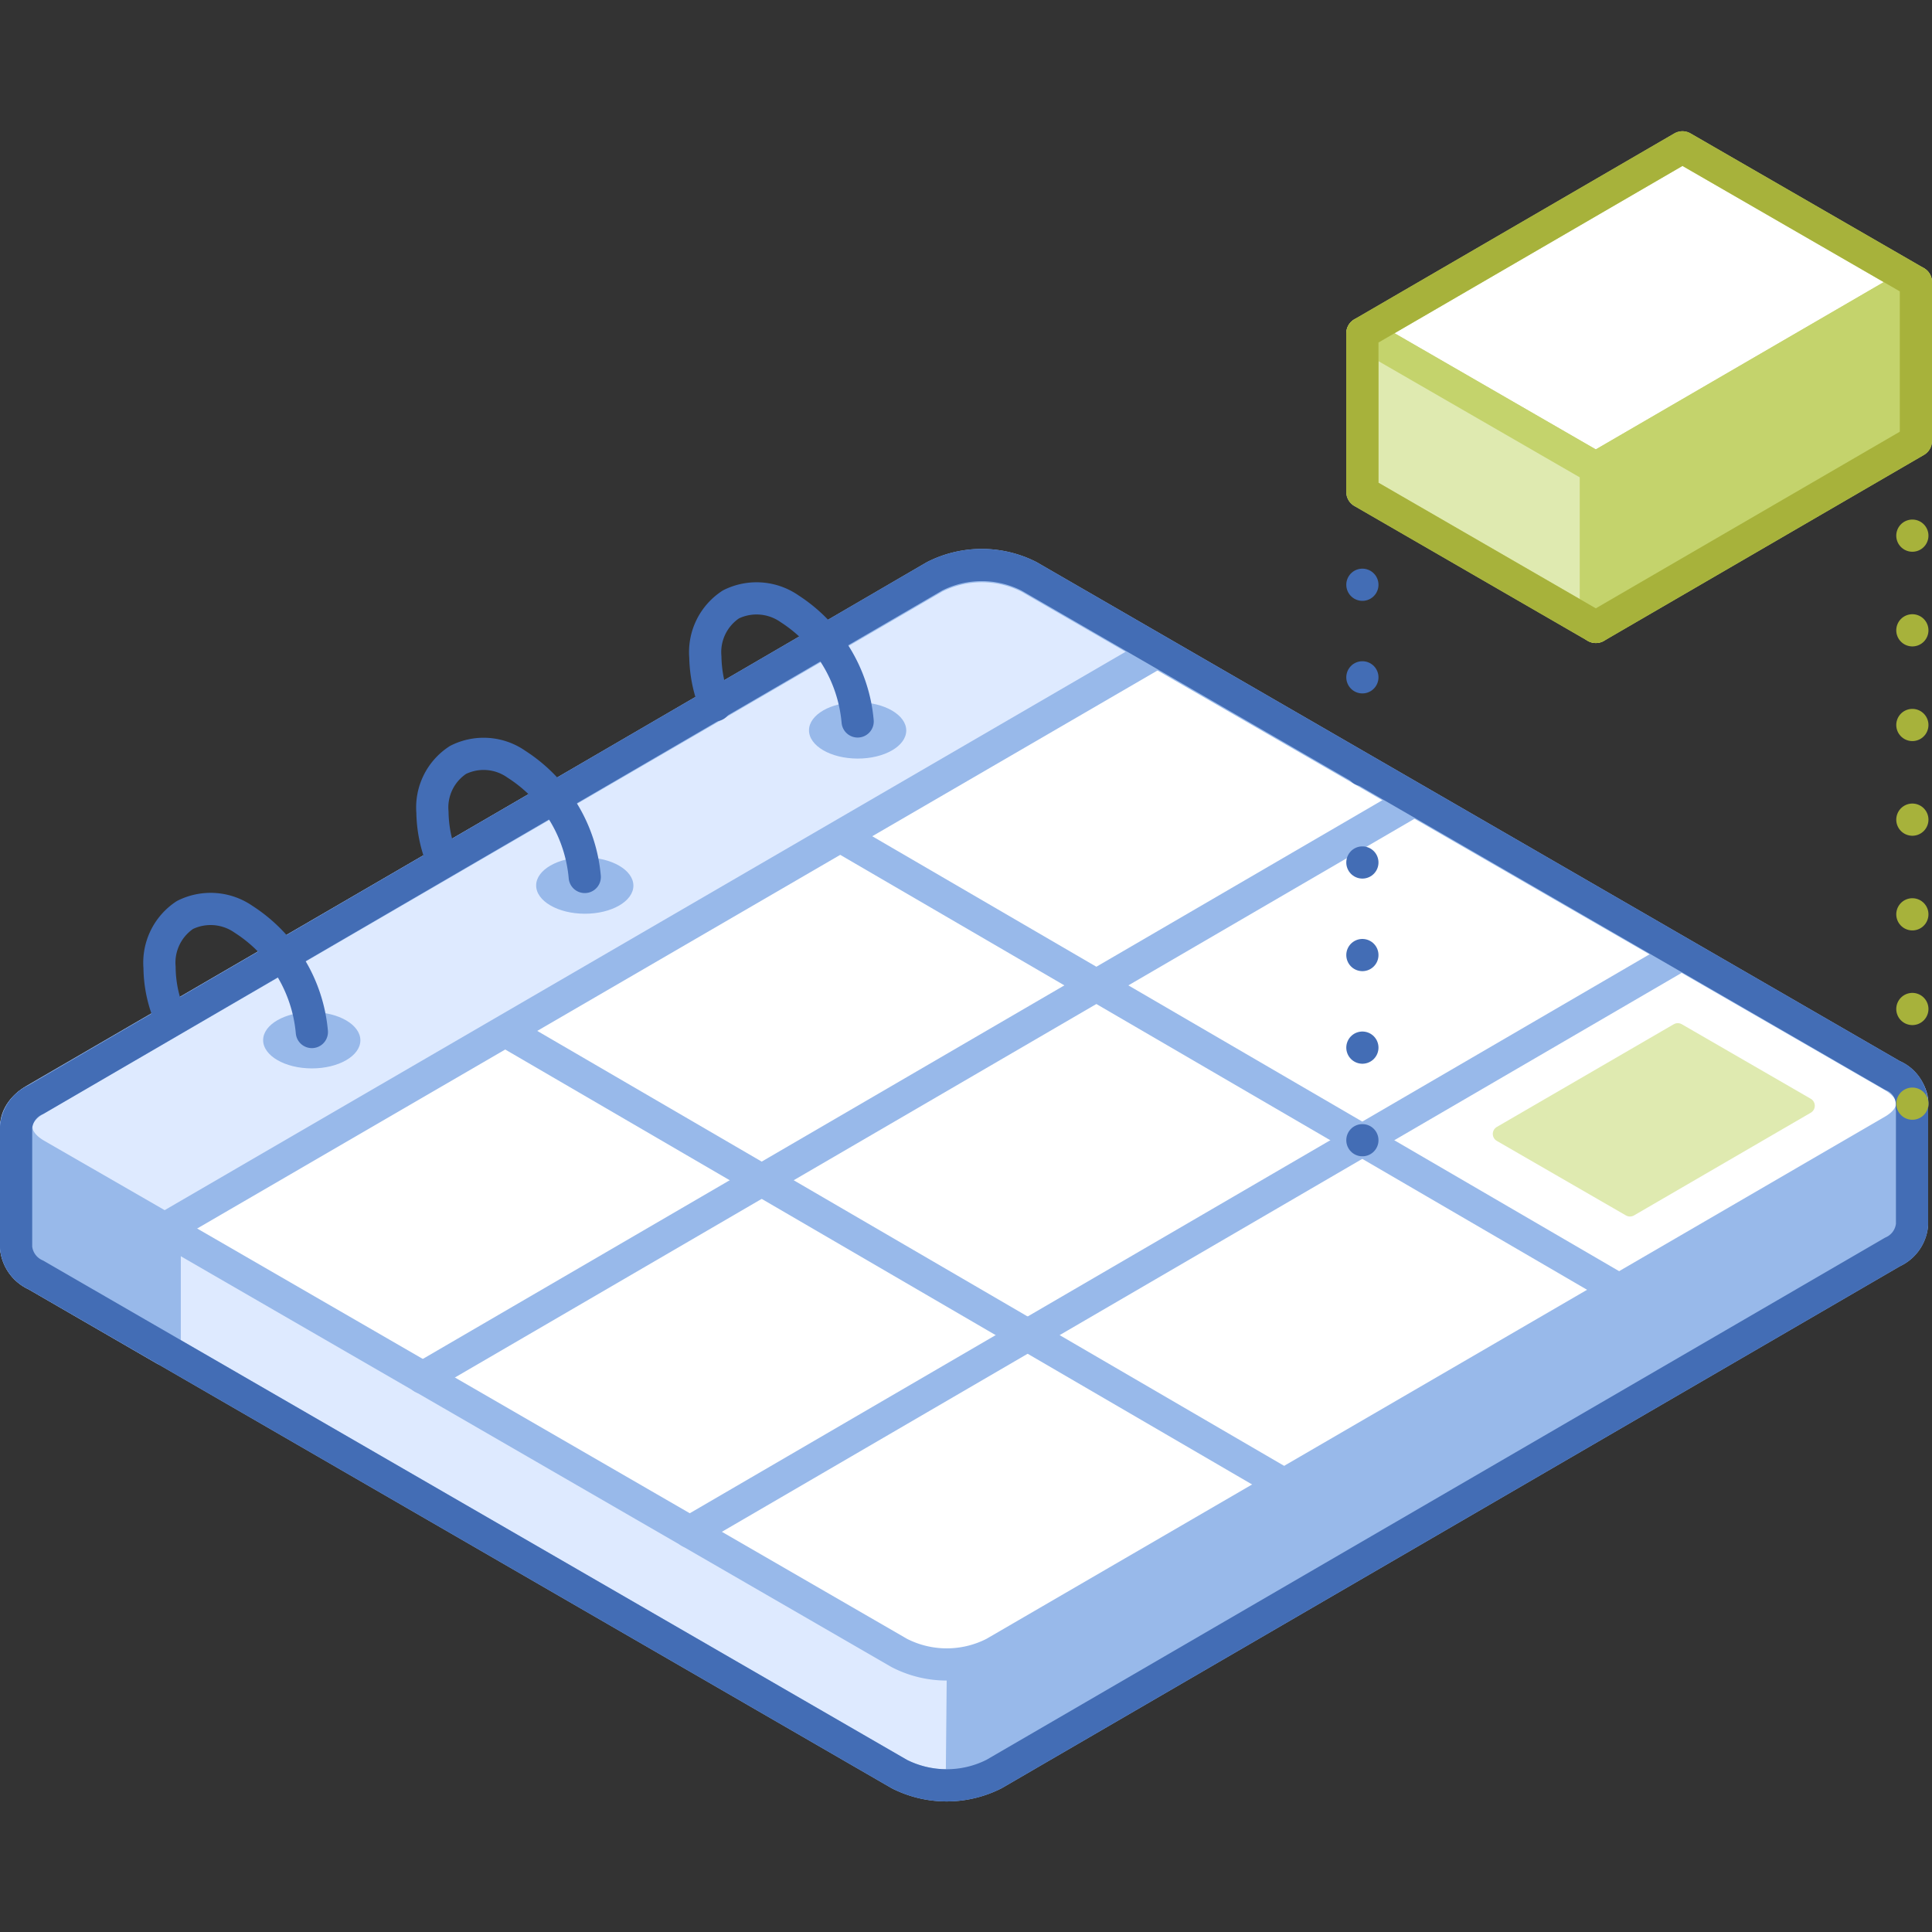 <svg xmlns="http://www.w3.org/2000/svg" viewBox="0 0 120 120"><rect x="0" y="0" width="120" height="120" fill="#333333" stroke="none"/><defs><style>.cls-1{fill:#deeaff;}.cls-1,.cls-2,.cls-5{stroke:#98b9ea;}.cls-1,.cls-10,.cls-11,.cls-12,.cls-13,.cls-2,.cls-5,.cls-6,.cls-7,.cls-8,.cls-9{stroke-linecap:round;stroke-linejoin:round;}.cls-1,.cls-10,.cls-11,.cls-12,.cls-13,.cls-2,.cls-5,.cls-6,.cls-8,.cls-9{stroke-width:2px;}.cls-2,.cls-3{fill:#98b9ea;}.cls-11,.cls-4,.cls-5{fill:#fff;}.cls-10,.cls-14,.cls-6,.cls-8,.cls-9{fill:none;}.cls-10,.cls-6{stroke:#436db5;}.cls-13,.cls-7{fill:#dfeab0;}.cls-7{stroke:#dfeab0;}.cls-8,.cls-9{stroke:#a7b23b;}.cls-9{stroke-dasharray:0 5.88;}.cls-10{stroke-dasharray:0 5.75;}.cls-11,.cls-12,.cls-13{stroke:#c4d36c;}.cls-12{fill:#c4d36c;}</style></defs><title>just-in-time-forecast</title><g id="Layer_2" data-name="Layer 2"><g id="Tech_Concepts" data-name="Tech Concepts"><path class="cls-1" d="M118.74,68.8a1.94,1.94,0,0,0-1.19-2l-53.63-31a6.48,6.48,0,0,0-5.88,0L2.23,68.3A2.06,2.06,0,0,0,1,70H1l0,7.48a2.08,2.08,0,0,0,1.23,1.71l53.63,31a6.52,6.52,0,0,0,5.88,0l55.81-32.43a2.06,2.06,0,0,0,1.21-1.7l0-7.47A1.87,1.87,0,0,1,118.74,68.8Z"/><path class="cls-2" d="M10.23,63.65l-8,4.65A2.06,2.06,0,0,0,1,70H1l0,7.48a2.08,2.08,0,0,0,1.23,1.71l8,4.63Z"/><path class="cls-3" d="M58.74,110.85a6,6,0,0,0,3-.7l55.81-32.43a2.06,2.06,0,0,0,1.21-1.7l0-7.47a2,2,0,0,1-1.21,1.69l-55.8,32.43a6,6,0,0,1-2.94.71"/><path class="cls-4" d="M117.55,66.83c1.63.94,1.64,2.47,0,3.41l-55.8,32.43a6.44,6.44,0,0,1-5.89,0l-53.63-31c-1.63-.94-1.64-2.47,0-3.41L58,35.87a6.48,6.48,0,0,1,5.88,0Z"/><path class="cls-5" d="M117.55,66.83c1.63.94,1.64,2.47,0,3.41l-55.8,32.43a6.44,6.44,0,0,1-5.89,0l-53.63-31c-1.63-.94-1.64-2.47,0-3.41L58,35.87a6.48,6.48,0,0,1,5.88,0Z"/><line class="cls-1" x1="31.38" y1="64.03" x2="79.77" y2="92.21"/><line class="cls-1" x1="87.87" y1="49.69" x2="26.25" y2="85.57"/><line class="cls-1" x1="104.45" y1="59.27" x2="42.84" y2="95.15"/><line class="cls-1" x1="52.19" y1="51.94" x2="100.58" y2="80.12"/><path class="cls-1" d="M63.92,35.87a6.48,6.48,0,0,0-5.88,0L2.23,68.3c-1.62.94-1.61,2.47,0,3.41l8,4.61L71.91,40.48Z"/><path class="cls-6" d="M118.74,68.8a1.94,1.94,0,0,0-1.19-2l-53.63-31a6.48,6.48,0,0,0-5.88,0L2.23,68.3A2.06,2.06,0,0,0,1,70H1l0,7.48a2.08,2.08,0,0,0,1.23,1.71l53.63,31a6.52,6.52,0,0,0,5.88,0l55.81-32.43a2.06,2.06,0,0,0,1.21-1.7l0-7.47A1.87,1.87,0,0,1,118.74,68.8Z"/><ellipse class="cls-3" cx="53.27" cy="45.36" rx="1.75" ry="3.02" transform="translate(7.76 98.51) rotate(-89.84)"/><path class="cls-6" d="M44.43,43.8a8.31,8.31,0,0,1-.62-3,3.54,3.54,0,0,1,1.59-3.26,3.58,3.58,0,0,1,3.64.27,9.3,9.3,0,0,1,4.23,7"/><ellipse class="cls-3" cx="19.37" cy="64.61" rx="1.75" ry="3.02" transform="translate(-45.3 83.8) rotate(-89.84)"/><ellipse class="cls-3" cx="36.32" cy="55.01" rx="1.75" ry="3.02" transform="translate(-18.79 91.17) rotate(-89.84)"/><path class="cls-6" d="M10.61,63.27a7.88,7.88,0,0,1-.7-3.18,3.55,3.55,0,0,1,1.58-3.26,3.58,3.58,0,0,1,3.64.27,9.3,9.3,0,0,1,4.24,7"/><path class="cls-6" d="M27.48,53.45a8.19,8.19,0,0,1-.62-3,3.52,3.52,0,0,1,1.59-3.25,3.54,3.54,0,0,1,3.63.27,9.28,9.28,0,0,1,4.24,7"/><polygon class="cls-7" points="104.21 64.05 112.22 68.68 101.24 75.06 93.22 70.43 104.21 64.05"/><line class="cls-8" x1="118.78" y1="68.55" x2="118.78" y2="68.55"/><line class="cls-9" x1="118.78" y1="62.67" x2="118.78" y2="30.33"/><line class="cls-8" x1="118.78" y1="27.39" x2="118.78" y2="27.39"/><line class="cls-6" x1="84.62" y1="70.82" x2="84.62" y2="70.82"/><line class="cls-10" x1="84.62" y1="65.07" x2="84.62" y2="33.44"/><line class="cls-6" x1="84.62" y1="30.56" x2="84.62" y2="30.56"/><polygon class="cls-11" points="104.5 9.15 119 17.52 99.12 29.07 84.62 20.7 104.5 9.15"/><polygon class="cls-12" points="119 17.52 99.12 29.07 99.12 38.94 119 27.39 119 17.52"/><polygon class="cls-13" points="99.12 38.94 84.62 30.56 84.62 20.7 99.12 29.07 99.12 38.94"/><polygon class="cls-8" points="104.5 9.15 84.62 20.7 84.62 30.56 99.12 38.94 119 27.39 119 17.52 104.5 9.15"/><rect class="cls-14" width="120" height="120"/><rect class="cls-14" width="120" height="120"/></g></g></svg>